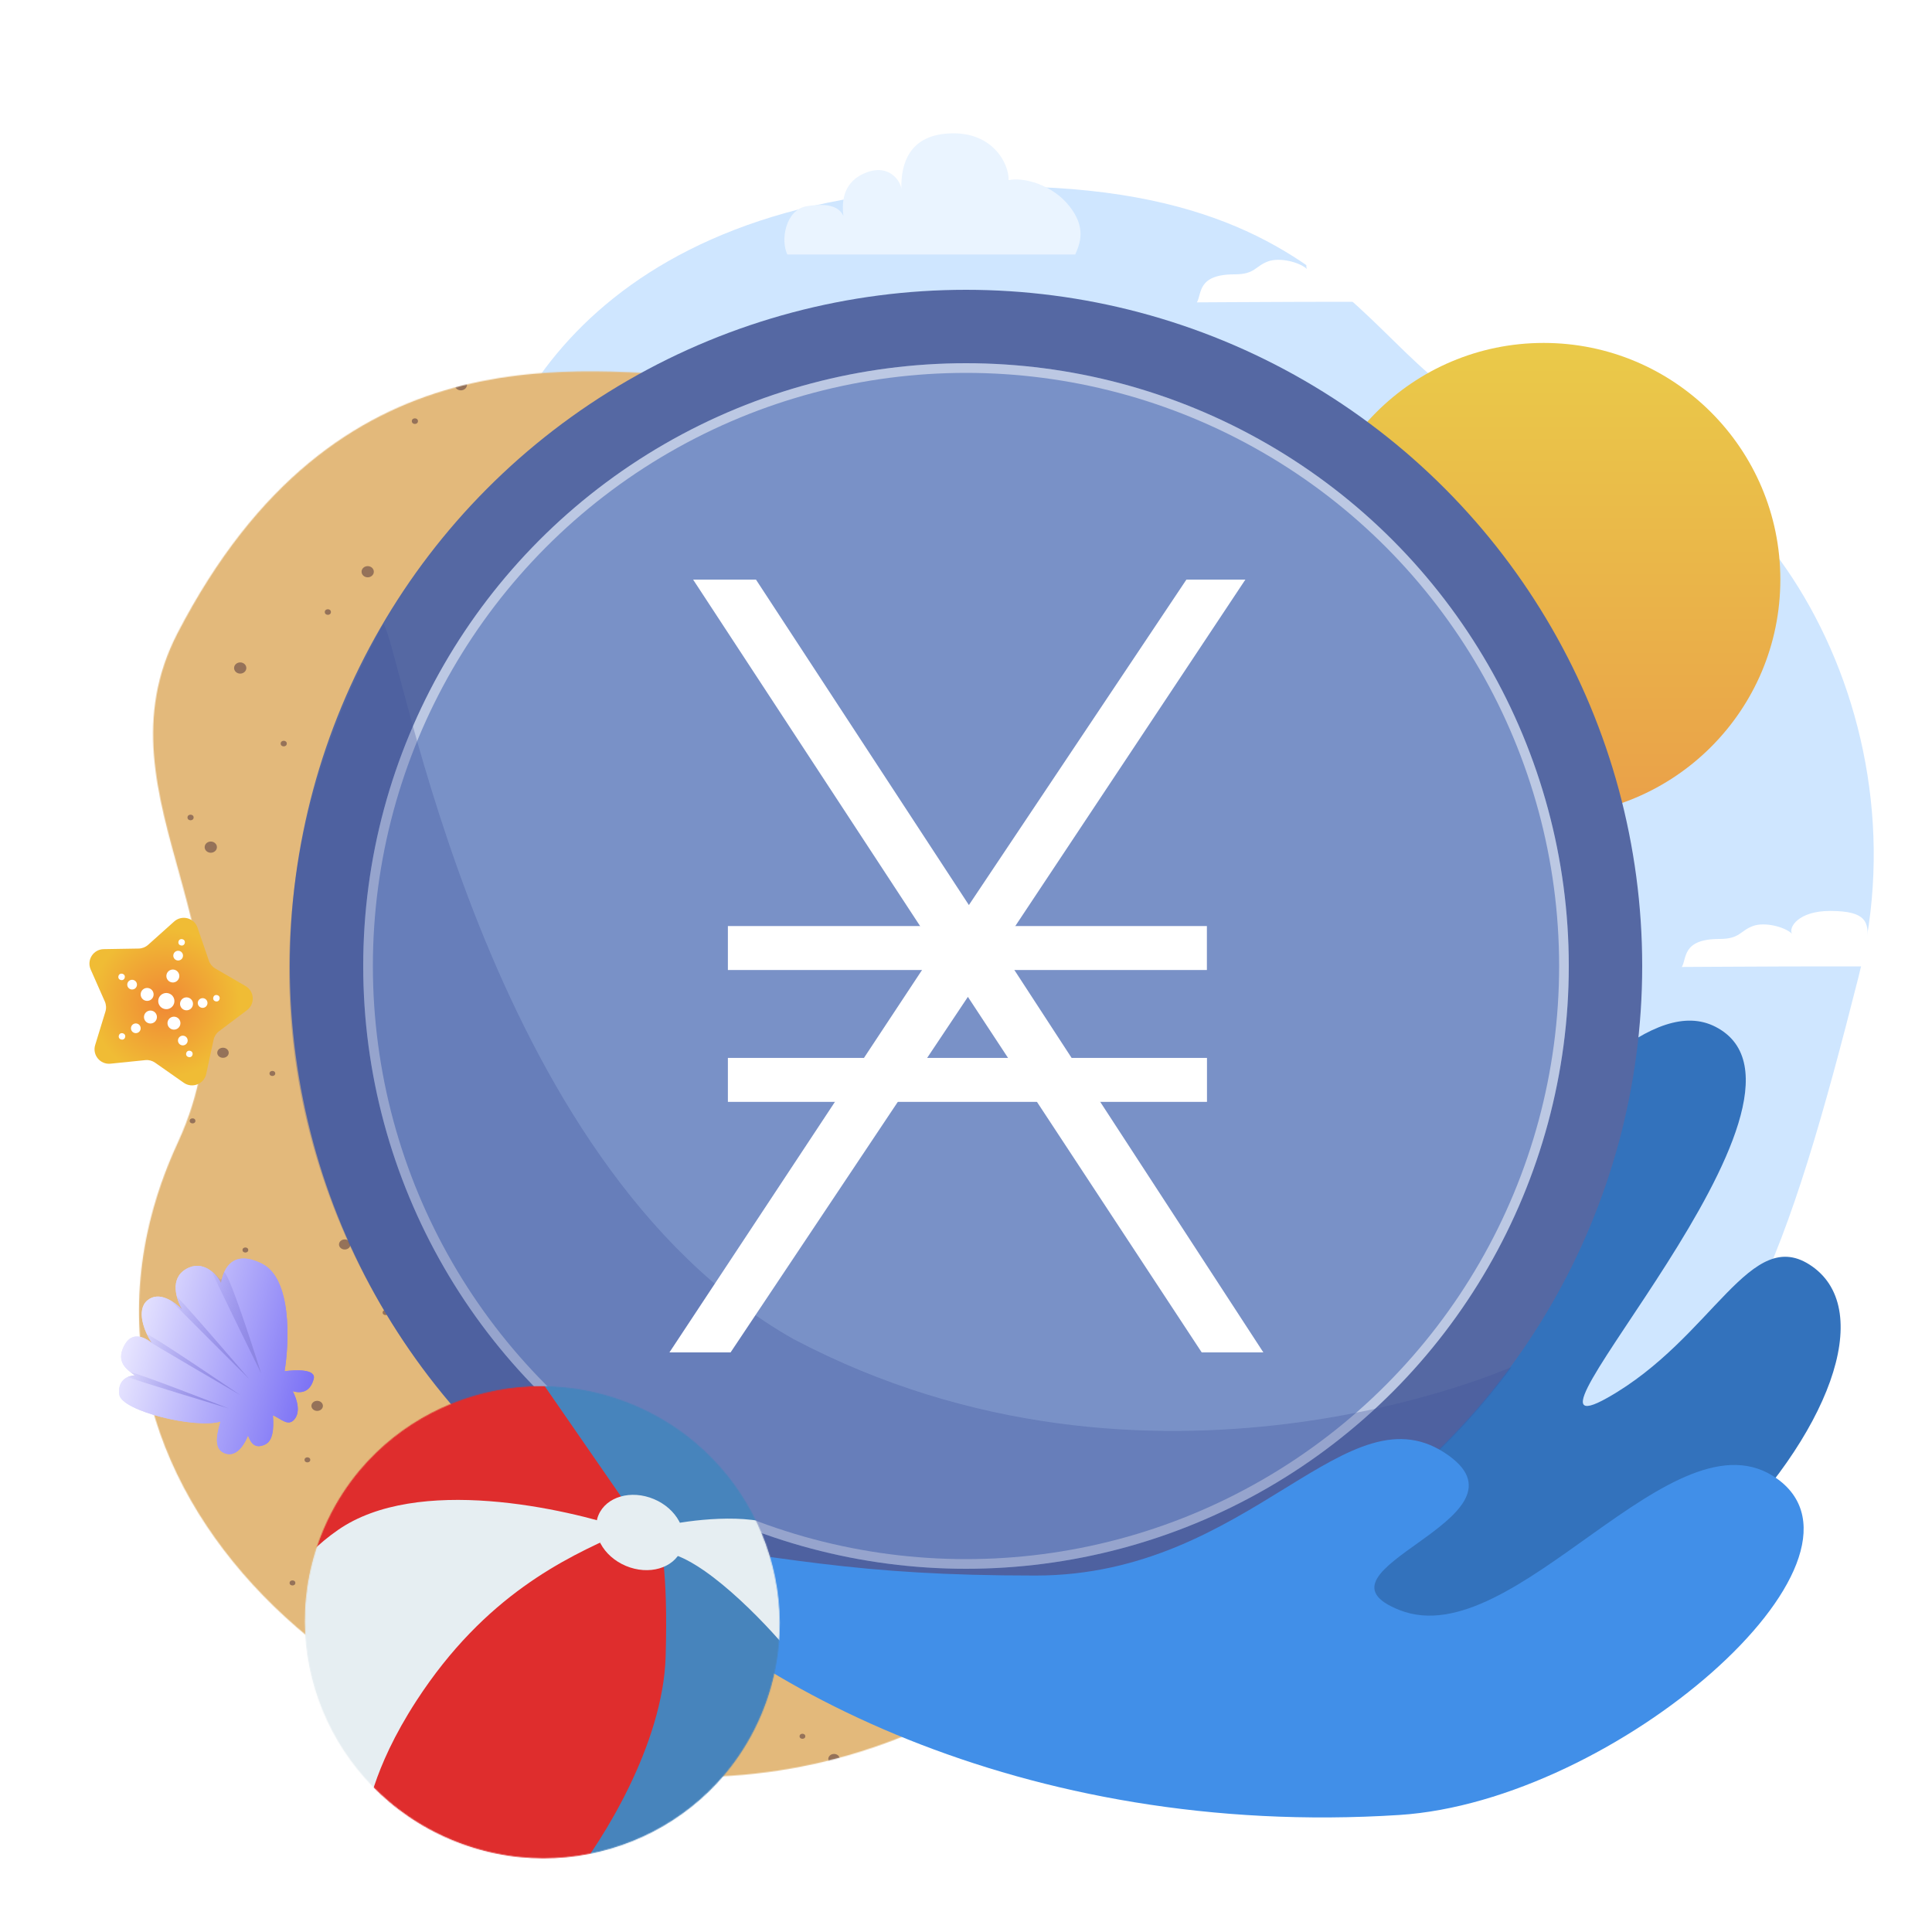 <svg width="2000" height="2000" viewBox="0 0 2000 2000" fill="none" xmlns="http://www.w3.org/2000/svg">
<g clip-path="url(#clip0_345_39)">
<path d="M972 195C591.2 217.4 493.333 460.333 492 579C828 908.333 1529.6 1556.6 1648 1515C1796 1463 1852 1295 1924 1011C1996 727 1808 439 1608 439C1408 439 1448 167 972 195Z" fill="#CFE6FF"/>
<path d="M1182.04 1528.74C1032.42 1582.95 825.322 1603.47 550.579 1596.72C669.016 1686.2 836.225 1797.47 1244 1811C1685.5 1825.65 2006.69 1403.3 1876 1311C1812 1265.8 1774 1384.99 1664 1447C1540.41 1516.67 1914.46 1134.42 1776 1063C1650.36 998.195 1421.93 1441.82 1182.04 1528.74Z" fill="#3372BC"/>
<mask id="mask0_345_39" style="mask-type:alpha" maskUnits="userSpaceOnUse" x="143" y="384" width="1129" height="1456">
<path d="M184 655C348 339 594.668 383 744.001 391L1272 1599C1152 1633.67 1020 1826.16 744 1839C400 1855 17.846 1543 184 1183C280 975 93.657 829.075 184 655Z" fill="#E3B97B"/>
</mask>
<g mask="url(#mask0_345_39)">
<rect x="-113" y="254" width="1269" height="1159" fill="#E3B97B"/>
<ellipse cx="380.64" cy="591.847" rx="6.345" ry="5.795" fill="#957259"/>
<ellipse cx="477.083" cy="398.295" rx="6.345" ry="5.795" fill="#957259"/>
<ellipse cx="248.667" cy="691.521" rx="6.345" ry="5.795" fill="#957259"/>
<ellipse cx="218.206" cy="876.96" rx="6.345" ry="5.795" fill="#957259"/>
<ellipse cx="730.884" cy="603.437" rx="6.345" ry="5.795" fill="#957259"/>
<ellipse cx="913.62" cy="633.571" rx="6.345" ry="5.795" fill="#957259"/>
<ellipse cx="1099.53" cy="836.396" rx="6.345" ry="5.795" fill="#957259"/>
<ellipse cx="555.763" cy="853.78" rx="6.345" ry="5.795" fill="#957259"/>
<ellipse cx="789.257" cy="941.864" rx="6.345" ry="5.795" fill="#957259"/>
<ellipse cx="1022.75" cy="1029.95" rx="6.345" ry="5.795" fill="#957259"/>
<ellipse cx="882.53" cy="1038.64" rx="3.172" ry="2.897" fill="#957259"/>
<ellipse cx="938.364" cy="933.171" rx="3.172" ry="2.897" fill="#957259"/>
<ellipse cx="869.84" cy="583.154" rx="3.172" ry="2.897" fill="#957259"/>
<ellipse cx="965.016" cy="555.338" rx="3.172" ry="2.897" fill="#957259"/>
<ellipse cx="730.883" cy="406.987" rx="3.172" ry="2.897" fill="#957259"/>
<ellipse cx="429.497" cy="435.962" rx="3.172" ry="2.897" fill="#957259"/>
<ellipse cx="168.717" cy="495.071" rx="3.172" ry="2.897" fill="#957259"/>
<ellipse cx="197.268" cy="846.247" rx="3.172" ry="2.897" fill="#957259"/>
<ellipse cx="255.645" cy="994.598" rx="3.172" ry="2.897" fill="#957259"/>
<ellipse cx="314.018" cy="1142.95" rx="3.172" ry="2.897" fill="#957259"/>
<ellipse cx="372.393" cy="1291.3" rx="3.172" ry="2.897" fill="#957259"/>
<ellipse cx="631.268" cy="1095.43" rx="3.172" ry="2.897" fill="#957259"/>
<ellipse cx="890.143" cy="899.561" rx="3.172" ry="2.897" fill="#957259"/>
<ellipse cx="971.36" cy="642.263" rx="3.172" ry="2.897" fill="#957259"/>
<ellipse cx="760.706" cy="639.366" rx="3.172" ry="2.897" fill="#957259"/>
<ellipse cx="550.053" cy="636.468" rx="3.172" ry="2.897" fill="#957259"/>
<ellipse cx="805.12" cy="700.792" rx="3.172" ry="2.897" fill="#957259"/>
<ellipse cx="767.049" cy="862.473" rx="3.172" ry="2.897" fill="#957259"/>
<ellipse cx="728.981" cy="1024.15" rx="3.172" ry="2.897" fill="#957259"/>
<ellipse cx="690.911" cy="1185.83" rx="3.172" ry="2.897" fill="#957259"/>
<ellipse cx="628.096" cy="845.087" rx="3.172" ry="2.897" fill="#957259"/>
<ellipse cx="486.6" cy="852.041" rx="3.172" ry="2.897" fill="#957259"/>
<ellipse cx="467.567" cy="642.263" rx="3.172" ry="2.897" fill="#957259"/>
<ellipse cx="550.053" cy="789.456" rx="3.172" ry="2.897" fill="#957259"/>
<ellipse cx="632.536" cy="936.648" rx="3.172" ry="2.897" fill="#957259"/>
<ellipse cx="715.022" cy="1083.84" rx="3.172" ry="2.897" fill="#957259"/>
<ellipse cx="461.223" cy="1011.4" rx="3.172" ry="2.897" fill="#957259"/>
<ellipse cx="446.63" cy="1086.16" rx="3.172" ry="2.897" fill="#957259"/>
<ellipse cx="207.423" cy="938.966" rx="3.172" ry="2.897" fill="#957259"/>
<ellipse cx="565.282" cy="902.458" rx="3.172" ry="2.897" fill="#957259"/>
<ellipse cx="571.628" cy="465.517" rx="3.172" ry="2.897" fill="#957259"/>
<ellipse cx="1110.31" cy="648.058" rx="3.172" ry="2.897" fill="#957259"/>
<ellipse cx="1096.36" cy="736.142" rx="3.172" ry="2.897" fill="#957259"/>
<ellipse cx="339.399" cy="633.571" rx="3.172" ry="2.897" fill="#957259"/>
<ellipse cx="1052.57" cy="384.966" rx="3.172" ry="2.897" fill="#957259"/>
<ellipse cx="673.147" cy="577.36" rx="3.172" ry="2.897" fill="#957259"/>
<ellipse cx="293.715" cy="769.753" rx="3.172" ry="2.897" fill="#957259"/>
<ellipse cx="190.924" cy="1080.36" rx="3.172" ry="2.897" fill="#957259"/>
<ellipse cx="329.247" cy="1139.47" rx="3.172" ry="2.897" fill="#957259"/>
<ellipse cx="467.567" cy="1198.58" rx="3.172" ry="2.897" fill="#957259"/>
<ellipse cx="826.696" cy="1195.68" rx="3.172" ry="2.897" fill="#957259"/>
<ellipse cx="938.364" cy="1297.1" rx="3.172" ry="2.897" fill="#957259"/>
<ellipse cx="694.083" cy="1363.16" rx="3.172" ry="2.897" fill="#957259"/>
<ellipse cx="660.454" cy="1302.89" rx="3.172" ry="2.897" fill="#957259"/>
<ellipse cx="449.799" cy="1429.22" rx="3.172" ry="2.897" fill="#957259"/>
<ellipse cx="754.362" cy="1256.53" rx="3.172" ry="2.897" fill="#957259"/>
<ellipse cx="1038.62" cy="1239.15" rx="3.172" ry="2.897" fill="#957259"/>
<ellipse cx="1093.18" cy="1233.35" rx="3.172" ry="2.897" fill="#957259"/>
<ellipse cx="274.044" cy="1349.25" rx="3.172" ry="2.897" fill="#957259"/>
<ellipse cx="1113.49" cy="1014.3" rx="3.172" ry="2.897" fill="#957259"/>
<ellipse cx="669.974" cy="1138.89" rx="6.345" ry="5.795" fill="#957259"/>
<ellipse cx="738.497" cy="1340.56" rx="6.345" ry="5.795" fill="#957259"/>
<ellipse cx="789.257" cy="1282.61" rx="6.345" ry="5.795" fill="#957259"/>
<ellipse cx="317.191" cy="1247.84" rx="6.345" ry="5.795" fill="#957259"/>
<ellipse cx="380.64" cy="1104.12" rx="6.345" ry="5.795" fill="#957259"/>
<ellipse cx="873.013" cy="1196.84" rx="6.345" ry="5.795" fill="#957259"/>
<ellipse cx="1068.44" cy="1282.61" rx="6.345" ry="5.795" fill="#957259"/>
<ellipse cx="205.519" cy="1354.47" rx="6.345" ry="5.795" fill="#957259"/>
<ellipse cx="974.532" cy="392.5" rx="6.345" ry="5.795" fill="#957259"/>
<rect x="18" y="894" width="1189.01" height="1044.38" fill="#E3B97B"/>
<ellipse cx="480.523" cy="1198.44" rx="5.945" ry="5.222" fill="#957259"/>
<ellipse cx="570.888" cy="1024.03" rx="5.945" ry="5.222" fill="#957259"/>
<ellipse cx="230.832" cy="1089.82" rx="5.945" ry="5.222" fill="#957259"/>
<ellipse cx="356.869" cy="1288.25" rx="5.945" ry="5.222" fill="#957259"/>
<ellipse cx="328.33" cy="1455.35" rx="5.945" ry="5.222" fill="#957259"/>
<ellipse cx="164.25" cy="1628.72" rx="5.945" ry="5.222" fill="#957259"/>
<ellipse cx="182.084" cy="1836.55" rx="5.945" ry="5.222" fill="#957259"/>
<ellipse cx="808.687" cy="1208.88" rx="5.945" ry="5.222" fill="#957259"/>
<ellipse cx="979.908" cy="1236.04" rx="5.945" ry="5.222" fill="#957259"/>
<ellipse cx="1154.1" cy="1418.8" rx="5.945" ry="5.222" fill="#957259"/>
<ellipse cx="644.605" cy="1434.47" rx="5.945" ry="5.222" fill="#957259"/>
<ellipse cx="863.383" cy="1513.84" rx="5.945" ry="5.222" fill="#957259"/>
<ellipse cx="1082.16" cy="1593.21" rx="5.945" ry="5.222" fill="#957259"/>
<ellipse cx="950.775" cy="1601.05" rx="2.973" ry="2.611" fill="#957259"/>
<ellipse cx="1003.09" cy="1506.01" rx="2.973" ry="2.611" fill="#957259"/>
<ellipse cx="938.887" cy="1190.6" rx="2.973" ry="2.611" fill="#957259"/>
<ellipse cx="1028.06" cy="1165.54" rx="2.973" ry="2.611" fill="#957259"/>
<ellipse cx="1091.08" cy="1005.75" rx="2.973" ry="2.611" fill="#957259"/>
<ellipse cx="808.689" cy="1031.86" rx="2.973" ry="2.611" fill="#957259"/>
<ellipse cx="526.301" cy="1057.97" rx="2.973" ry="2.611" fill="#957259"/>
<ellipse cx="281.961" cy="1111.23" rx="2.973" ry="2.611" fill="#957259"/>
<ellipse cx="144.629" cy="1026.64" rx="2.973" ry="2.611" fill="#957259"/>
<ellipse cx="199.324" cy="1160.32" rx="2.973" ry="2.611" fill="#957259"/>
<ellipse cx="254.017" cy="1294" rx="2.973" ry="2.611" fill="#957259"/>
<ellipse cx="308.713" cy="1427.68" rx="2.973" ry="2.611" fill="#957259"/>
<ellipse cx="363.406" cy="1561.36" rx="2.973" ry="2.611" fill="#957259"/>
<ellipse cx="418.099" cy="1695.04" rx="2.973" ry="2.611" fill="#957259"/>
<ellipse cx="472.797" cy="1828.72" rx="2.973" ry="2.611" fill="#957259"/>
<ellipse cx="715.353" cy="1652.22" rx="2.973" ry="2.611" fill="#957259"/>
<ellipse cx="957.91" cy="1475.72" rx="2.973" ry="2.611" fill="#957259"/>
<ellipse cx="1034.01" cy="1243.87" rx="2.973" ry="2.611" fill="#957259"/>
<ellipse cx="836.631" cy="1241.26" rx="2.973" ry="2.611" fill="#957259"/>
<ellipse cx="639.256" cy="1238.65" rx="2.973" ry="2.611" fill="#957259"/>
<ellipse cx="878.246" cy="1296.61" rx="2.973" ry="2.611" fill="#957259"/>
<ellipse cx="842.576" cy="1442.3" rx="2.973" ry="2.611" fill="#957259"/>
<ellipse cx="806.906" cy="1587.99" rx="2.973" ry="2.611" fill="#957259"/>
<ellipse cx="771.234" cy="1733.68" rx="2.973" ry="2.611" fill="#957259"/>
<ellipse cx="712.381" cy="1426.63" rx="2.973" ry="2.611" fill="#957259"/>
<ellipse cx="579.805" cy="1432.9" rx="2.973" ry="2.611" fill="#957259"/>
<ellipse cx="561.971" cy="1243.87" rx="2.973" ry="2.611" fill="#957259"/>
<ellipse cx="639.256" cy="1376.5" rx="2.973" ry="2.611" fill="#957259"/>
<ellipse cx="716.543" cy="1509.14" rx="2.973" ry="2.611" fill="#957259"/>
<ellipse cx="793.828" cy="1641.78" rx="2.973" ry="2.611" fill="#957259"/>
<ellipse cx="556.025" cy="1576.5" rx="2.973" ry="2.611" fill="#957259"/>
<ellipse cx="542.353" cy="1643.86" rx="2.973" ry="2.611" fill="#957259"/>
<ellipse cx="318.224" cy="1511.23" rx="2.973" ry="2.611" fill="#957259"/>
<ellipse cx="653.525" cy="1478.33" rx="2.973" ry="2.611" fill="#957259"/>
<ellipse cx="659.473" cy="1084.6" rx="2.973" ry="2.611" fill="#957259"/>
<ellipse cx="561.971" cy="972.851" rx="2.973" ry="2.611" fill="#957259"/>
<ellipse cx="799.771" cy="967.629" rx="2.973" ry="2.611" fill="#957259"/>
<ellipse cx="236.777" cy="1037.08" rx="2.973" ry="2.611" fill="#957259"/>
<ellipse cx="205.265" cy="992.693" rx="2.973" ry="2.611" fill="#957259"/>
<ellipse cx="1164.2" cy="1249.09" rx="2.973" ry="2.611" fill="#957259"/>
<ellipse cx="1151.12" cy="1328.46" rx="2.973" ry="2.611" fill="#957259"/>
<ellipse cx="441.881" cy="1236.03" rx="2.973" ry="2.611" fill="#957259"/>
<ellipse cx="1110.1" cy="1012.01" rx="2.973" ry="2.611" fill="#957259"/>
<ellipse cx="754.59" cy="1185.38" rx="2.973" ry="2.611" fill="#957259"/>
<ellipse cx="399.076" cy="1358.75" rx="2.973" ry="2.611" fill="#957259"/>
<ellipse cx="173.164" cy="1585.38" rx="2.973" ry="2.611" fill="#957259"/>
<ellipse cx="302.765" cy="1638.64" rx="2.973" ry="2.611" fill="#957259"/>
<ellipse cx="432.369" cy="1691.91" rx="2.973" ry="2.611" fill="#957259"/>
<ellipse cx="561.971" cy="1745.17" rx="2.973" ry="2.611" fill="#957259"/>
<ellipse cx="898.461" cy="1742.56" rx="2.973" ry="2.611" fill="#957259"/>
<ellipse cx="1003.09" cy="1833.94" rx="2.973" ry="2.611" fill="#957259"/>
<ellipse cx="742.699" cy="1839.16" rx="2.973" ry="2.611" fill="#957259"/>
<ellipse cx="830.687" cy="1797.39" rx="2.973" ry="2.611" fill="#957259"/>
<ellipse cx="1097.03" cy="1781.72" rx="2.973" ry="2.611" fill="#957259"/>
<ellipse cx="1148.15" cy="1776.5" rx="2.973" ry="2.611" fill="#957259"/>
<ellipse cx="173.164" cy="1751.44" rx="2.973" ry="2.611" fill="#957259"/>
<ellipse cx="196.349" cy="1797.39" rx="2.973" ry="2.611" fill="#957259"/>
<ellipse cx="224.889" cy="1836.55" rx="2.973" ry="2.611" fill="#957259"/>
<ellipse cx="1167.17" cy="1579.11" rx="2.973" ry="2.611" fill="#957259"/>
<ellipse cx="751.619" cy="1691.39" rx="5.945" ry="5.222" fill="#957259"/>
<ellipse cx="863.383" cy="1820.89" rx="5.945" ry="5.222" fill="#957259"/>
<ellipse cx="421.072" cy="1789.56" rx="5.945" ry="5.222" fill="#957259"/>
<ellipse cx="480.523" cy="1660.05" rx="5.945" ry="5.222" fill="#957259"/>
<ellipse cx="941.859" cy="1743.6" rx="5.945" ry="5.222" fill="#957259"/>
<ellipse cx="1124.97" cy="1820.89" rx="5.945" ry="5.222" fill="#957259"/>
<ellipse cx="875.275" cy="997.916" rx="5.945" ry="5.222" fill="#957259"/>
<ellipse cx="1036.98" cy="1018.8" rx="5.945" ry="5.222" fill="#957259"/>
</g>
<circle cx="1598" cy="600" r="245" fill="url(#paint0_linear_345_39)"/>
<circle cx="1000" cy="1000" r="700" fill="#5568A3"/>
<circle cx="1000" cy="1000" r="624" fill="#7991C7"/>
<circle cx="1000" cy="1000" r="619" stroke="white" stroke-opacity="0.5" stroke-width="10"/>
<g style="mix-blend-mode:multiply" opacity="0.3">
<path d="M1565 1415C1410 1625 1182 1700 1005 1700C504.5 1707.5 108.001 1160 397 646C415.999 672 500.002 1204 821.001 1386C1192 1582 1565 1415 1565 1415Z" fill="#3C4F9A"/>
</g>
<path d="M1307.82 1400H1244L1001.96 1031.95L756.302 1400H693L968.447 983.012L717.514 600H782.575L1002.99 936.905L1228.17 600H1289.2L1035.58 981.901L1307.82 1400Z" fill="white"/>
<path d="M753.506 958.648H1249.37V1004.15H753.506V958.648ZM753.506 1095.15H1249.47V1140.65H753.506V1095.15Z" fill="white"/>
<path d="M1072 1631C884 1631 817.885 1613.01 622.759 1586.9C756.567 1743.11 1060.07 1903.7 1448.51 1878.86C1673.21 1864.49 1956.62 1615.48 1840 1531C1733.25 1453.67 1568.19 1713.65 1449 1666.82C1344.75 1625.86 1590.57 1572.61 1500 1507C1394.88 1430.85 1296.32 1631 1072 1631Z" fill="#418FE8"/>
<mask id="mask1_345_39" style="mask-type:alpha" maskUnits="userSpaceOnUse" x="315" y="1434" width="493" height="490">
<path d="M787.667 1774.59C735.489 1898.53 591.889 1956.37 466.921 1903.76C341.954 1851.15 282.955 1708.02 335.132 1584.08C387.31 1460.14 530.91 1402.3 655.878 1454.91C780.845 1507.52 839.844 1650.65 787.667 1774.59Z" fill="#D9D9D9" stroke="black"/>
</mask>
<g mask="url(#mask1_345_39)">
<path d="M816.054 1564.11C805.091 1554.07 685.473 1554.71 678.924 1557.38L668.448 1582.26C695.711 1615.44 756.369 1687.85 780.896 1712.06C805.422 1736.27 834.028 1725.03 845.265 1716.37C839.182 1668.97 824.825 1572.14 816.054 1564.11Z" fill="#E6EEF2"/>
<g filter="url(#filter0_i_345_39)">
<path d="M591.604 1434.9C624.552 1461.79 650.352 1531.61 659.134 1563.15L653.314 1576.98L523.654 1567.96L301.69 1641.61L275.59 1585.05L431.143 1434.62C470.902 1423.51 558.657 1408.01 591.604 1434.9Z" fill="#DF2D2D"/>
</g>
<g filter="url(#filter1_i_345_39)">
<path d="M644.243 1554.71L545.765 1412.35C568.24 1415.66 625.53 1425.97 674.892 1440.67C724.254 1455.38 797.393 1507.07 827.792 1531.08C829.006 1556.55 826.593 1601.97 807.228 1579.93C787.863 1557.89 721.903 1563.54 691.344 1569.12L644.243 1554.71Z" fill="#4784BC"/>
</g>
<g filter="url(#filter2_i_345_39)">
<path d="M349.707 1573.94C432.011 1516.58 585.483 1551.68 649.481 1573.19C633.459 1600.08 589.745 1664.58 543.065 1707.42C496.384 1750.26 406.007 1827.66 366.653 1861L291.363 1730.57C278.151 1704.4 267.404 1631.3 349.707 1573.94Z" fill="#E6EEF2"/>
</g>
<g filter="url(#filter3_i_345_39)">
<path d="M659.486 1781.39C676.123 1719.81 683.247 1657.93 678.54 1620.15C665.264 1611.3 648.464 1594.68 687.464 1598.95C726.464 1603.22 791.177 1670.46 817.469 1702.5C807.705 1736.01 776.031 1813.31 736.957 1862.83C697.883 1912.34 613.898 1927.48 580.477 1930.41C610.21 1898.44 634.219 1874.91 659.486 1781.39Z" fill="#4784BC"/>
</g>
<g filter="url(#filter4_i_345_39)">
<path d="M423.206 1752.44C494.069 1643.39 577.596 1604.78 632.456 1580.13L671.31 1578.04C675.676 1583.14 683.74 1616.04 681.067 1706.93C678.395 1797.81 615.546 1897.79 584.455 1936.42C573.638 1942.35 537.986 1950.93 481.911 1937.73C425.836 1924.54 382.938 1895.35 368.498 1882.4C371.845 1871.87 376.11 1824.92 423.206 1752.44Z" fill="#DF2D2D"/>
</g>
<g filter="url(#filter5_d_345_39)">
<ellipse cx="662.411" cy="1582.43" rx="46.5" ry="37.5" transform="rotate(22.83 662.411 1582.43)" fill="#E6EEF2"/>
</g>
</g>
<g filter="url(#filter6_d_345_39)">
<path d="M815.093 255.468H1113.09C1118.09 243.968 1124.69 227.868 1107.09 205.468C1089.49 183.068 1059.43 175.135 1044.09 178.468C1044.76 161.801 1027.09 125.468 978.093 130.468C942.323 134.118 932.426 160.135 933.093 187.468C932.426 180.135 921.11 161.462 897.094 170.468C873.094 179.468 871.093 200.135 873.093 215.468C870.426 210.135 863.894 200.668 835.094 205.468C813.095 209.135 807.76 240.801 815.093 255.468Z" fill="#EAF4FF"/>
</g>
<path d="M1496 313C1415 311.667 1251 313 1239 313C1244.33 304.333 1239 284 1278 284C1299.54 284 1299 275.5 1313 270.5C1324.72 266.314 1345 271.167 1353 278.5C1349.33 272.167 1359.54 255 1392.5 255C1431.5 255 1431.5 267.5 1431.5 284C1445.5 265 1470.01 264.03 1485.5 278.5C1495.79 288.113 1501.33 304.667 1496 313Z" fill="white"/>
<path d="M1998 1001C1917 999.667 1753 1001 1741 1001C1746.33 992.333 1741 972 1780 972C1801.54 972 1801 963.5 1815 958.5C1826.72 954.314 1847 959.167 1855 966.5C1851.33 960.167 1861.54 943 1894.5 943C1933.5 943 1933.5 955.5 1933.5 972C1947.5 953 1972.01 952.03 1987.5 966.5C1997.79 976.113 2003.33 992.667 1998 1001Z" fill="white"/>
<path d="M271.451 1308.32C302.017 1323.78 299.605 1388.89 294.578 1419.51C306.054 1417.93 327.467 1417.12 324.727 1427.48C320.17 1444.71 306.962 1441.21 302.943 1440.15C304.843 1443.42 312.059 1458.6 305.697 1468.07C298.859 1478.24 290.603 1468.22 282.504 1465.16C282.724 1470.13 285.042 1490.41 274.53 1495.31C264.017 1500.21 259.777 1494.17 256.718 1485.99C254.549 1491.87 246.624 1508.2 234.201 1504.92C220.419 1501.27 224.422 1484.97 228.279 1471.55C202.237 1479.41 126.003 1460.6 123.535 1443.85C121.067 1427.1 135.201 1422.97 140.656 1424.42C131.02 1417.87 120.154 1410.24 128.081 1393.9C136.008 1377.57 149 1383.92 157.201 1390.08C149.641 1379.18 140.482 1356.08 152.721 1346.04C164.96 1336.01 180.934 1347.97 188.468 1355.5C182.842 1345.41 175.174 1323.87 192.602 1313.73C210.029 1303.6 224.553 1318.96 228.819 1328.38C231.256 1313.36 240.886 1292.86 271.451 1308.32Z" fill="url(#paint1_linear_345_39)"/>
<path d="M270.372 1421.82C270.372 1421.82 236.923 1314.82 231.705 1317.13C231.705 1317.13 229.654 1324.88 228.793 1324.65C226.503 1324.05 223.041 1318.52 219.392 1316.64C218.601 1316.23 270.372 1421.82 270.372 1421.82Z" fill="url(#paint2_linear_345_39)"/>
<path d="M258.187 1427.82C258.187 1427.82 187.046 1344.85 183.081 1342.42L185.135 1348.59L187.334 1354.24C187.334 1354.24 180.6 1348.31 176.951 1346.43C176.16 1346.02 258.187 1427.82 258.187 1427.82Z" fill="url(#paint3_linear_345_39)"/>
<path d="M248.78 1444.22C248.78 1444.22 154.666 1380.16 152.056 1381.32L156.377 1389.37C156.377 1389.37 148.878 1384.62 149.942 1385.83C151.447 1387.53 248.78 1444.22 248.78 1444.22Z" fill="url(#paint4_linear_345_39)"/>
<path d="M236.69 1458.01C236.69 1458.01 137.814 1419.48 135.205 1420.64L139.056 1423.5C139.056 1423.5 132.192 1425.06 132.546 1425.46C134.052 1427.16 236.69 1458.01 236.69 1458.01Z" fill="url(#paint5_linear_345_39)"/>
<path d="M271.451 1308.32C302.017 1323.78 299.605 1388.89 294.578 1419.51C306.054 1417.93 327.467 1417.12 324.727 1427.48C320.17 1444.71 306.962 1441.21 302.943 1440.15C304.843 1443.42 312.059 1458.6 305.697 1468.07C298.859 1478.24 290.603 1468.22 282.504 1465.16C282.724 1470.13 285.042 1490.41 274.53 1495.31C264.017 1500.21 259.777 1494.17 256.718 1485.99C254.549 1491.87 246.624 1508.2 234.201 1504.92C220.419 1501.27 224.422 1484.97 228.279 1471.55C202.237 1479.41 126.003 1460.6 123.535 1443.85C121.067 1427.1 135.201 1422.97 140.656 1424.42C131.02 1417.87 120.154 1410.24 128.081 1393.9C136.008 1377.57 149 1383.92 157.201 1390.08C149.641 1379.18 140.482 1356.08 152.721 1346.04C164.96 1336.01 180.934 1347.97 188.468 1355.5C182.842 1345.41 175.174 1323.87 192.602 1313.73C210.029 1303.6 224.553 1318.96 228.819 1328.38C231.256 1313.36 240.886 1292.86 271.451 1308.32Z" fill="url(#paint6_linear_345_39)"/>
<path d="M270.372 1421.82C270.372 1421.82 236.923 1314.82 231.705 1317.13C231.705 1317.13 229.654 1324.88 228.793 1324.65C226.503 1324.05 223.041 1318.52 219.392 1316.64C218.601 1316.23 270.372 1421.82 270.372 1421.82Z" fill="url(#paint7_linear_345_39)"/>
<path d="M258.187 1427.82C258.187 1427.82 187.046 1344.85 183.081 1342.42L185.135 1348.59L187.334 1354.24C187.334 1354.24 180.6 1348.31 176.951 1346.43C176.16 1346.02 258.187 1427.82 258.187 1427.82Z" fill="url(#paint8_linear_345_39)"/>
<path d="M248.78 1444.22C248.78 1444.22 154.666 1380.16 152.056 1381.32L156.377 1389.37C156.377 1389.37 148.878 1384.62 149.942 1385.83C151.447 1387.53 248.78 1444.22 248.78 1444.22Z" fill="url(#paint9_linear_345_39)"/>
<path d="M236.69 1458.01C236.69 1458.01 137.814 1419.48 135.205 1420.64L139.056 1423.5C139.056 1423.5 132.192 1425.06 132.546 1425.46C134.052 1427.16 236.69 1458.01 236.69 1458.01Z" fill="url(#paint10_linear_345_39)"/>
<path d="M180.273 953.954C188.268 946.795 200.976 950.103 204.464 960.252L216.236 994.498C217.408 997.907 219.768 1000.78 222.885 1002.59L254.196 1020.78C263.475 1026.18 264.255 1039.28 255.681 1045.74L226.749 1067.52C223.869 1069.68 221.866 1072.82 221.107 1076.34L213.48 1111.74C211.22 1122.23 198.995 1127.02 190.207 1120.86L160.555 1100.08C157.603 1098.01 154.004 1097.07 150.418 1097.44L114.394 1101.12C103.718 1102.22 95.382 1092.07 98.525 1081.81L109.13 1047.19C110.186 1043.74 109.965 1040.03 108.508 1036.73L93.871 1003.61C89.532 993.791 96.606 982.728 107.337 982.546L143.543 981.933C147.148 981.872 150.61 980.515 153.295 978.11L180.273 953.954Z" fill="url(#paint11_radial_345_39)"/>
<circle cx="172.176" cy="1036.32" r="8.382" transform="rotate(14.594 172.176 1036.32)" fill="white"/>
<circle cx="178.933" cy="1010.36" r="6.706" transform="rotate(14.594 178.933 1010.36)" fill="white"/>
<circle cx="152.317" cy="1029.42" r="6.706" transform="rotate(14.594 152.317 1029.42)" fill="white"/>
<circle cx="155.749" cy="1052.83" r="6.706" transform="rotate(14.594 155.749 1052.83)" fill="white"/>
<circle cx="193.089" cy="1039.17" r="6.706" transform="rotate(14.594 193.089 1039.17)" fill="white"/>
<circle cx="180.085" cy="1059.17" r="6.706" transform="rotate(14.594 180.085 1059.17)" fill="white"/>
<circle cx="184.426" cy="989.271" r="5.029" transform="rotate(14.594 184.426 989.271)" fill="white"/>
<circle cx="136.76" cy="1019.3" r="5.029" transform="rotate(14.594 136.76 1019.3)" fill="white"/>
<circle cx="125.861" cy="1011.27" r="3.353" transform="rotate(14.594 125.861 1011.27)" fill="white"/>
<circle cx="224.046" cy="1033.37" r="3.353" transform="rotate(14.594 224.046 1033.37)" fill="white"/>
<circle cx="196.037" cy="1091.04" r="3.353" transform="rotate(14.594 196.037 1091.04)" fill="white"/>
<circle cx="188.015" cy="975.481" r="3.353" transform="rotate(14.594 188.015 975.481)" fill="white"/>
<circle cx="126.277" cy="1072.87" r="3.353" transform="rotate(14.594 126.277 1072.87)" fill="white"/>
<circle cx="140.592" cy="1064.48" r="5.029" transform="rotate(14.594 140.592 1064.48)" fill="white"/>
<circle cx="209.768" cy="1038.31" r="5.029" transform="rotate(14.594 209.768 1038.31)" fill="white"/>
<circle cx="189.262" cy="1077.15" r="5.029" transform="rotate(14.594 189.262 1077.15)" fill="white"/>
</g>
<defs>
<filter id="filter0_i_345_39" x="275.59" y="1419.98" width="403.545" height="229.629" filterUnits="userSpaceOnUse" color-interpolation-filters="sRGB">
<feFlood flood-opacity="0" result="BackgroundImageFix"/>
<feBlend mode="normal" in="SourceGraphic" in2="BackgroundImageFix" result="shape"/>
<feColorMatrix in="SourceAlpha" type="matrix" values="0 0 0 0 0 0 0 0 0 0 0 0 0 0 0 0 0 0 127 0" result="hardAlpha"/>
<feOffset dx="20" dy="8"/>
<feGaussianBlur stdDeviation="10"/>
<feComposite in2="hardAlpha" operator="arithmetic" k2="-1" k3="1"/>
<feColorMatrix type="matrix" values="0 0 0 0 0 0 0 0 0 0 0 0 0 0 0 0 0 0 0.25 0"/>
<feBlend mode="normal" in2="shape" result="effect1_innerShadow_345_39"/>
</filter>
<filter id="filter1_i_345_39" x="545.764" y="1412.35" width="290.289" height="181.436" filterUnits="userSpaceOnUse" color-interpolation-filters="sRGB">
<feFlood flood-opacity="0" result="BackgroundImageFix"/>
<feBlend mode="normal" in="SourceGraphic" in2="BackgroundImageFix" result="shape"/>
<feColorMatrix in="SourceAlpha" type="matrix" values="0 0 0 0 0 0 0 0 0 0 0 0 0 0 0 0 0 0 127 0" result="hardAlpha"/>
<feOffset dx="8" dy="8"/>
<feGaussianBlur stdDeviation="4"/>
<feComposite in2="hardAlpha" operator="arithmetic" k2="-1" k3="1"/>
<feColorMatrix type="matrix" values="0 0 0 0 0 0 0 0 0 0 0 0 0 0 0 0 0 0 0.25 0"/>
<feBlend mode="normal" in2="shape" result="effect1_innerShadow_345_39"/>
</filter>
<filter id="filter2_i_345_39" x="282.277" y="1542.7" width="367.203" height="326.305" filterUnits="userSpaceOnUse" color-interpolation-filters="sRGB">
<feFlood flood-opacity="0" result="BackgroundImageFix"/>
<feBlend mode="normal" in="SourceGraphic" in2="BackgroundImageFix" result="shape"/>
<feColorMatrix in="SourceAlpha" type="matrix" values="0 0 0 0 0 0 0 0 0 0 0 0 0 0 0 0 0 0 127 0" result="hardAlpha"/>
<feOffset dy="10"/>
<feGaussianBlur stdDeviation="4"/>
<feComposite in2="hardAlpha" operator="arithmetic" k2="-1" k3="1"/>
<feColorMatrix type="matrix" values="0 0 0 0 0 0 0 0 0 0 0 0 0 0 0 0 0 0 0.25 0"/>
<feBlend mode="normal" in2="shape" result="effect1_innerShadow_345_39"/>
</filter>
<filter id="filter3_i_345_39" x="580.477" y="1598.26" width="236.992" height="340.144" filterUnits="userSpaceOnUse" color-interpolation-filters="sRGB">
<feFlood flood-opacity="0" result="BackgroundImageFix"/>
<feBlend mode="normal" in="SourceGraphic" in2="BackgroundImageFix" result="shape"/>
<feColorMatrix in="SourceAlpha" type="matrix" values="0 0 0 0 0 0 0 0 0 0 0 0 0 0 0 0 0 0 127 0" result="hardAlpha"/>
<feOffset dy="8"/>
<feGaussianBlur stdDeviation="4"/>
<feComposite in2="hardAlpha" operator="arithmetic" k2="-1" k3="1"/>
<feColorMatrix type="matrix" values="0 0 0 0 0 0 0 0 0 0 0 0 0 0 0 0 0 0 0.25 0"/>
<feBlend mode="normal" in2="shape" result="effect1_innerShadow_345_39"/>
</filter>
<filter id="filter4_i_345_39" x="368.498" y="1578.04" width="321.1" height="374.643" filterUnits="userSpaceOnUse" color-interpolation-filters="sRGB">
<feFlood flood-opacity="0" result="BackgroundImageFix"/>
<feBlend mode="normal" in="SourceGraphic" in2="BackgroundImageFix" result="shape"/>
<feColorMatrix in="SourceAlpha" type="matrix" values="0 0 0 0 0 0 0 0 0 0 0 0 0 0 0 0 0 0 127 0" result="hardAlpha"/>
<feOffset dx="8" dy="8"/>
<feGaussianBlur stdDeviation="10"/>
<feComposite in2="hardAlpha" operator="arithmetic" k2="-1" k3="1"/>
<feColorMatrix type="matrix" values="0 0 0 0 0 0 0 0 0 0 0 0 0 0 0 0 0 0 0.25 0"/>
<feBlend mode="normal" in2="shape" result="effect1_innerShadow_345_39"/>
</filter>
<filter id="filter5_d_345_39" x="613.139" y="1543.44" width="98.543" height="85.992" filterUnits="userSpaceOnUse" color-interpolation-filters="sRGB">
<feFlood flood-opacity="0" result="BackgroundImageFix"/>
<feColorMatrix in="SourceAlpha" type="matrix" values="0 0 0 0 0 0 0 0 0 0 0 0 0 0 0 0 0 0 127 0" result="hardAlpha"/>
<feOffset dy="4"/>
<feGaussianBlur stdDeviation="2"/>
<feComposite in2="hardAlpha" operator="out"/>
<feColorMatrix type="matrix" values="0 0 0 0 0 0 0 0 0 0 0 0 0 0 0 0 0 0 0.25 0"/>
<feBlend mode="normal" in2="BackgroundImageFix" result="effect1_dropShadow_345_39"/>
<feBlend mode="normal" in="SourceGraphic" in2="effect1_dropShadow_345_39" result="shape"/>
</filter>
<filter id="filter6_d_345_39" x="762" y="88" width="406.57" height="225.468" filterUnits="userSpaceOnUse" color-interpolation-filters="sRGB">
<feFlood flood-opacity="0" result="BackgroundImageFix"/>
<feColorMatrix in="SourceAlpha" type="matrix" values="0 0 0 0 0 0 0 0 0 0 0 0 0 0 0 0 0 0 127 0" result="hardAlpha"/>
<feOffset dy="8"/>
<feGaussianBlur stdDeviation="25"/>
<feComposite in2="hardAlpha" operator="out"/>
<feColorMatrix type="matrix" values="0 0 0 0 0 0 0 0 0 0 0 0 0 0 0 0 0 0 0.25 0"/>
<feBlend mode="normal" in2="BackgroundImageFix" result="effect1_dropShadow_345_39"/>
<feBlend mode="normal" in="SourceGraphic" in2="effect1_dropShadow_345_39" result="shape"/>
</filter>
<linearGradient id="paint0_linear_345_39" x1="1598" y1="355" x2="1598" y2="845" gradientUnits="userSpaceOnUse">
<stop stop-color="#EACA49"/>
<stop offset="1" stop-color="#EAA049"/>
</linearGradient>
<linearGradient id="paint1_linear_345_39" x1="132.691" y1="1374.14" x2="325.358" y2="1425.09" gradientUnits="userSpaceOnUse">
<stop stop-color="#E8E6FF"/>
<stop offset="1" stop-color="#7C72F5"/>
</linearGradient>
<linearGradient id="paint2_linear_345_39" x1="208.405" y1="1358.15" x2="282.061" y2="1377.63" gradientUnits="userSpaceOnUse">
<stop stop-color="#8A83DF" stop-opacity="0.08"/>
<stop offset="1" stop-color="#8A83DF"/>
</linearGradient>
<linearGradient id="paint3_linear_345_39" x1="170.238" y1="1371.79" x2="266.288" y2="1397.19" gradientUnits="userSpaceOnUse">
<stop stop-color="#8A83DF" stop-opacity="0.08"/>
<stop offset="1" stop-color="#8A83DF"/>
</linearGradient>
<linearGradient id="paint4_linear_345_39" x1="146.451" y1="1398.46" x2="253.401" y2="1426.75" gradientUnits="userSpaceOnUse">
<stop stop-color="#8A83DF" stop-opacity="0.08"/>
<stop offset="1" stop-color="#8A83DF"/>
</linearGradient>
<linearGradient id="paint5_linear_345_39" x1="132.612" y1="1425.12" x2="238.015" y2="1453" gradientUnits="userSpaceOnUse">
<stop stop-color="#8A83DF" stop-opacity="0.08"/>
<stop offset="1" stop-color="#8A83DF"/>
</linearGradient>
<linearGradient id="paint6_linear_345_39" x1="132.691" y1="1374.14" x2="325.358" y2="1425.09" gradientUnits="userSpaceOnUse">
<stop stop-color="#E8E6FF"/>
<stop offset="1" stop-color="#7C72F5"/>
</linearGradient>
<linearGradient id="paint7_linear_345_39" x1="208.405" y1="1358.15" x2="282.061" y2="1377.63" gradientUnits="userSpaceOnUse">
<stop stop-color="#8A83DF" stop-opacity="0.08"/>
<stop offset="1" stop-color="#8A83DF"/>
</linearGradient>
<linearGradient id="paint8_linear_345_39" x1="170.238" y1="1371.79" x2="266.288" y2="1397.19" gradientUnits="userSpaceOnUse">
<stop stop-color="#8A83DF" stop-opacity="0.08"/>
<stop offset="1" stop-color="#8A83DF"/>
</linearGradient>
<linearGradient id="paint9_linear_345_39" x1="146.451" y1="1398.46" x2="253.401" y2="1426.75" gradientUnits="userSpaceOnUse">
<stop stop-color="#8A83DF" stop-opacity="0.08"/>
<stop offset="1" stop-color="#8A83DF"/>
</linearGradient>
<linearGradient id="paint10_linear_345_39" x1="132.612" y1="1425.12" x2="238.015" y2="1453" gradientUnits="userSpaceOnUse">
<stop stop-color="#8A83DF" stop-opacity="0.08"/>
<stop offset="1" stop-color="#8A83DF"/>
</linearGradient>
<radialGradient id="paint11_radial_345_39" cx="0" cy="0" r="1" gradientUnits="userSpaceOnUse" gradientTransform="translate(171.243 1038.24) rotate(104.594) scale(102.682)">
<stop stop-color="#F08735"/>
<stop offset="0.081" stop-color="#F08D35"/>
<stop offset="0.747" stop-color="#F0BC35"/>
</radialGradient>
<clipPath id="clip0_345_39">
<rect width="2000" height="2000" fill="white"/>
</clipPath>
</defs>
</svg>
